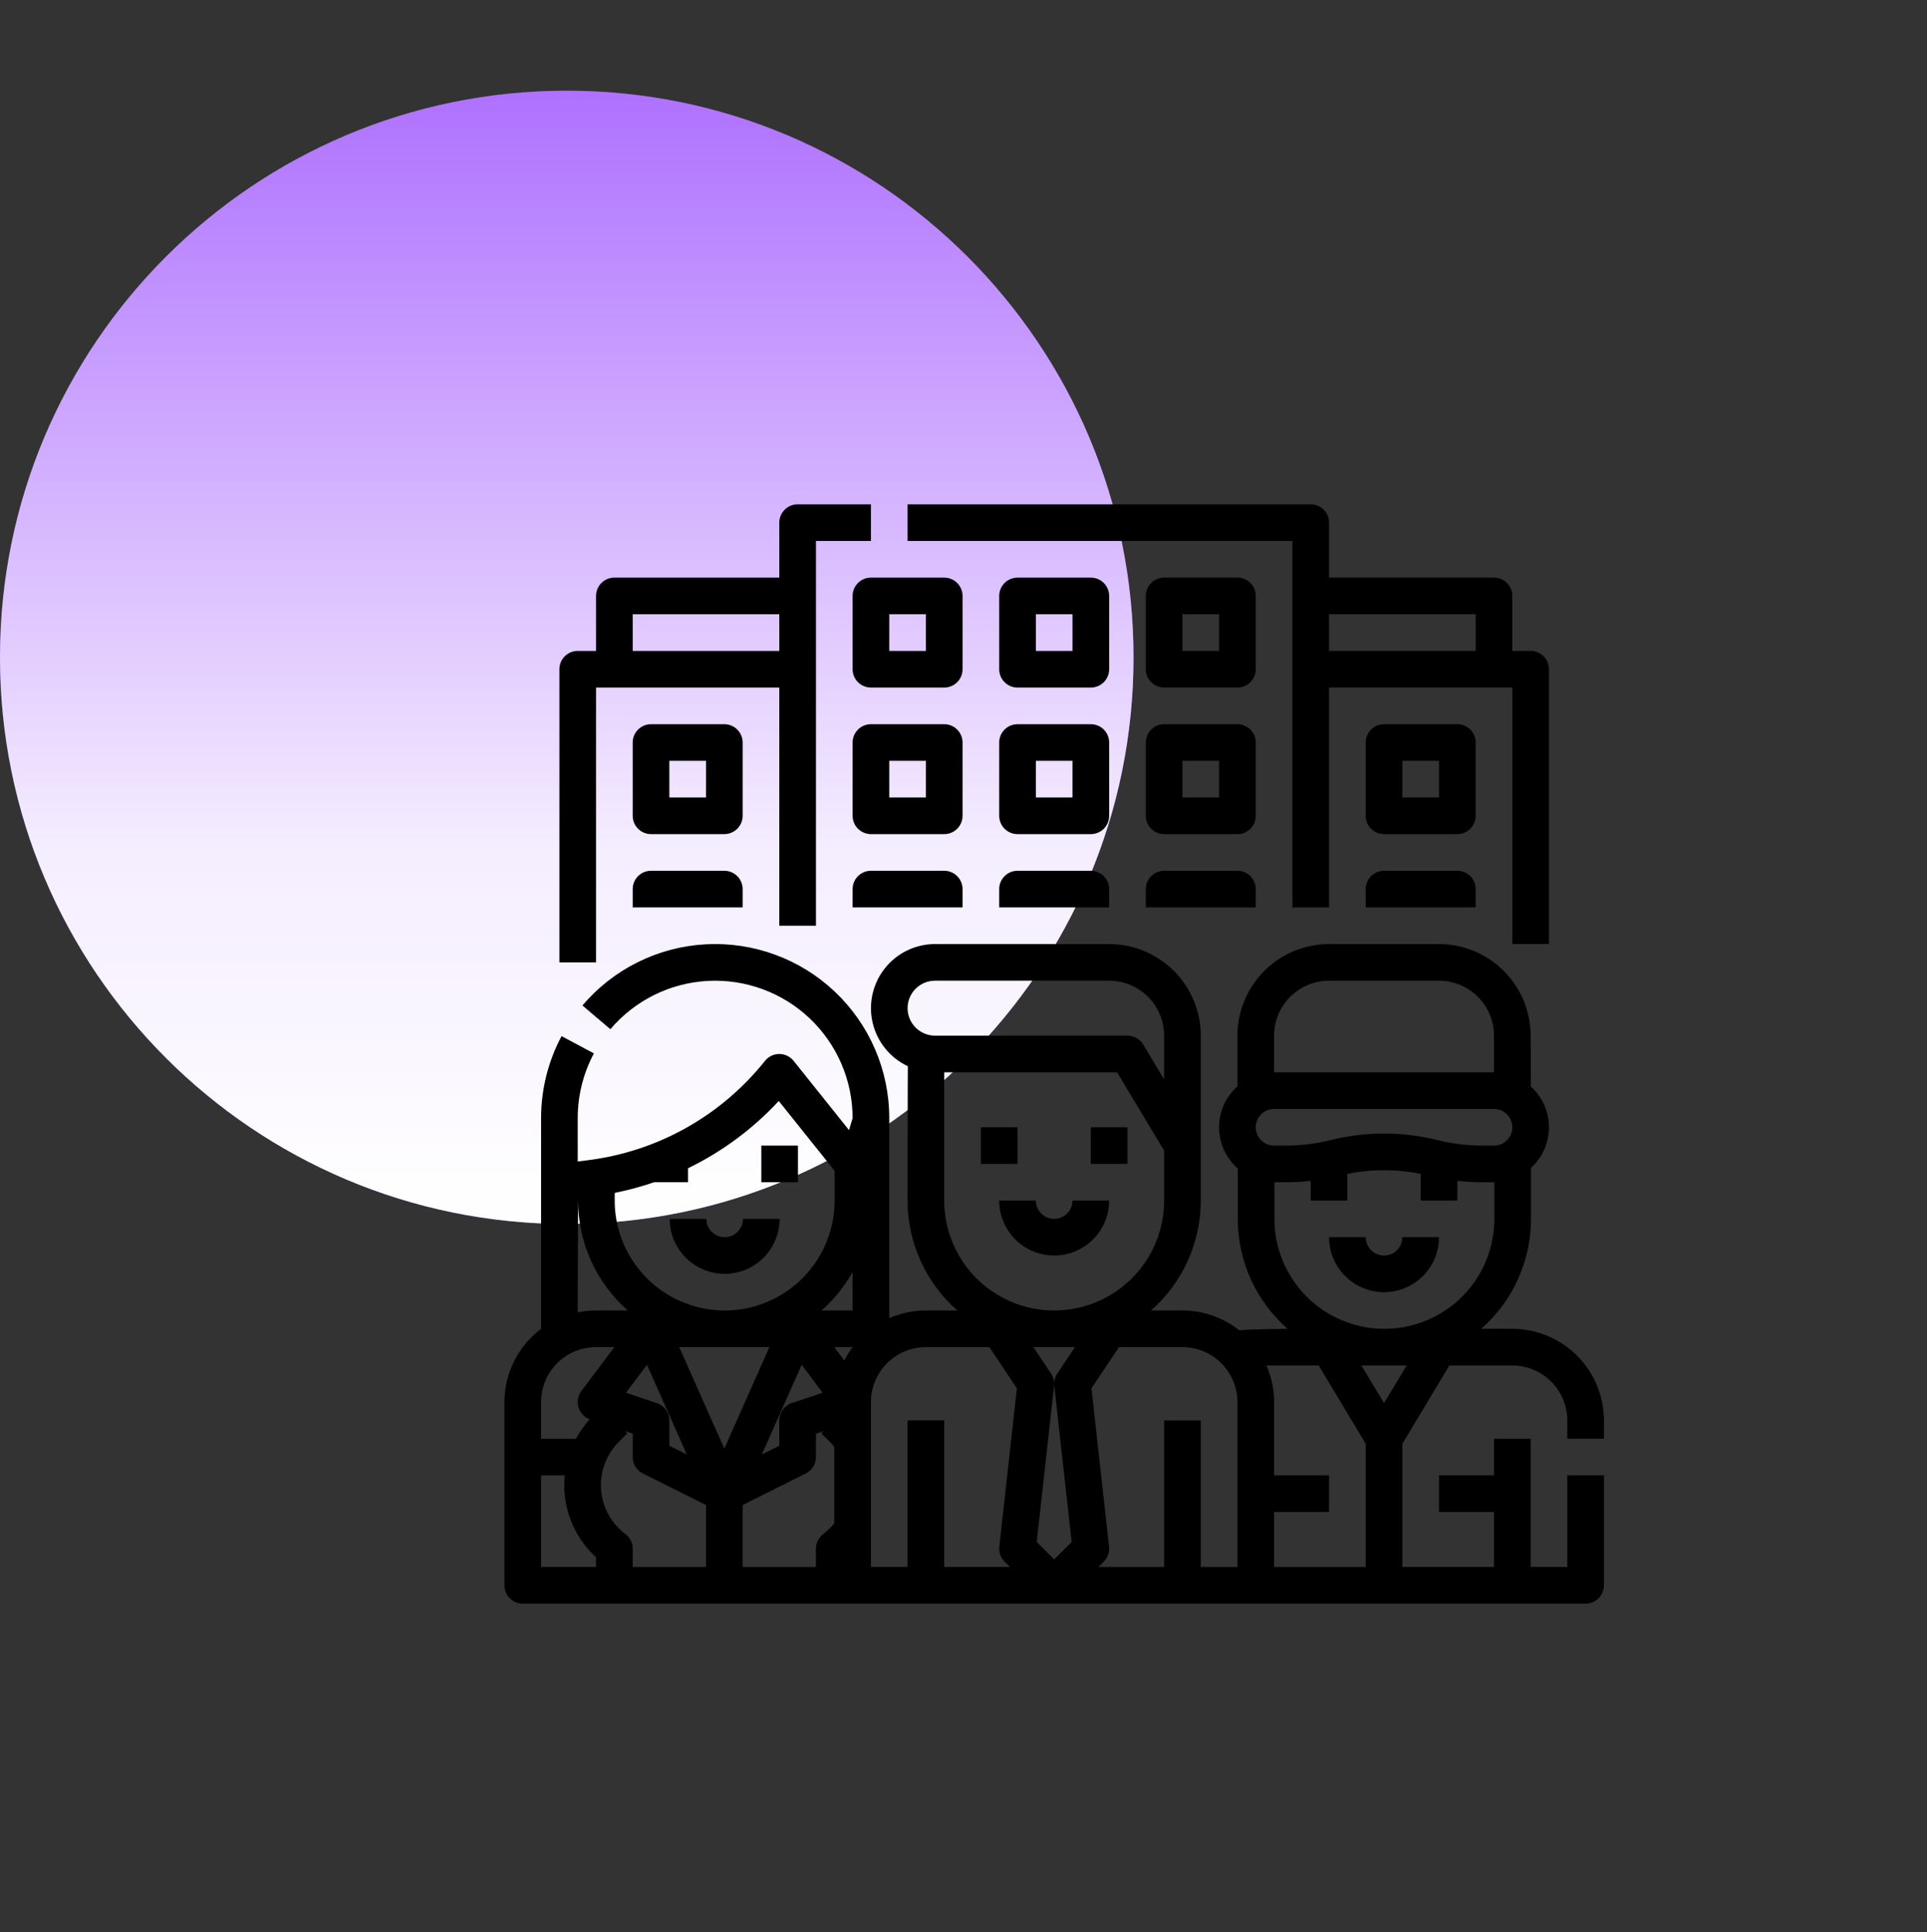 <svg fill="none" height="341" viewBox="0 0 340 341" width="340" xmlns="http://www.w3.org/2000/svg">
	<rect x="0" y="0" width="340" height="341" fill="#333333" stroke="none"/>
	<path clip-rule="evenodd" d="M100 216.004C155.228 216.004 200 171.232 200 116.004C200 60.775 155.228 16.004 100 16.004C44.772 16.004 0 60.775 0 116.004C0 171.232 44.772 216.004 100 216.004Z" fill="#9A4DFF" fill-rule="evenodd" />
	<path clip-rule="evenodd" d="M100 216.004C155.228 216.004 200 171.232 200 116.004C200 60.775 155.228 16.004 100 16.004C44.772 16.004 0 60.775 0 116.004C0 171.232 44.772 216.004 100 216.004Z" fill="url(#paint0_linear_6820_288138)" fill-rule="evenodd" />
	<path d="M228.033 160.137H234.5V121.337H266.833V166.604H273.3V118.104C273.3 117.247 272.959 116.424 272.353 115.817C271.747 115.211 270.924 114.871 270.067 114.871H266.833V105.171C266.833 104.313 266.493 103.49 265.886 102.884C265.28 102.278 264.457 101.937 263.6 101.937H234.5V92.237C234.5 91.38 234.159 90.557 233.553 89.951C232.947 89.345 232.124 89.004 231.267 89.004H160.133V95.471H228.033V160.137ZM234.5 108.404H260.367V114.871H234.5V108.404ZM105.167 121.337H137.5V163.371H143.967V95.471H153.667V89.004H140.733C138.948 89.004 137.5 90.452 137.5 92.237V101.937H108.4C106.615 101.937 105.167 103.385 105.167 105.171V114.871H101.933C100.148 114.871 98.7 116.318 98.7 118.104V169.837H105.167V121.337ZM111.633 108.404H137.5V114.871H111.633V108.404ZM195.7 105.171C195.7 104.313 195.359 103.49 194.753 102.884C194.147 102.278 193.324 101.937 192.467 101.937H179.533C177.748 101.937 176.3 103.385 176.3 105.171V118.104C176.3 118.961 176.641 119.784 177.247 120.39C177.853 120.997 178.676 121.337 179.533 121.337H192.467C193.324 121.337 194.147 120.997 194.753 120.39C195.359 119.784 195.7 118.961 195.7 118.104V105.171ZM189.233 114.871H182.767V108.404H189.233V114.871ZM221.567 105.171C221.567 104.313 221.226 103.49 220.62 102.884C220.013 102.278 219.191 101.937 218.333 101.937H205.4C203.614 101.937 202.167 103.385 202.167 105.171V118.104C202.167 118.961 202.507 119.784 203.114 120.39C203.72 120.997 204.543 121.337 205.4 121.337H218.333C219.191 121.337 220.013 120.997 220.62 120.39C221.226 119.784 221.567 118.961 221.567 118.104V105.171ZM215.1 114.871H208.633V108.404H215.1V114.871ZM169.833 105.171C169.833 104.313 169.493 103.49 168.886 102.884C168.28 102.278 167.457 101.937 166.6 101.937H153.667C151.881 101.937 150.433 103.385 150.433 105.171V118.104C150.433 118.961 150.774 119.784 151.38 120.39C151.987 120.997 152.809 121.337 153.667 121.337H166.6C167.457 121.337 168.28 120.997 168.886 120.39C169.493 119.784 169.833 118.961 169.833 118.104V105.171ZM163.367 114.871H156.9V108.404H163.367V114.871ZM195.7 131.037C195.7 130.18 195.359 129.357 194.753 128.751C194.147 128.145 193.324 127.804 192.467 127.804H179.533C177.748 127.804 176.3 129.252 176.3 131.037V143.971C176.3 144.828 176.641 145.651 177.247 146.257C177.853 146.863 178.676 147.204 179.533 147.204H192.467C193.324 147.204 194.147 146.863 194.753 146.257C195.359 145.651 195.7 144.828 195.7 143.971V131.037ZM189.233 140.737H182.767V134.271H189.233V140.737ZM221.567 131.037C221.567 130.18 221.226 129.357 220.62 128.751C220.013 128.145 219.191 127.804 218.333 127.804H205.4C203.614 127.804 202.167 129.252 202.167 131.037V143.971C202.167 144.828 202.507 145.651 203.114 146.257C203.72 146.863 204.543 147.204 205.4 147.204H218.333C219.191 147.204 220.013 146.863 220.62 146.257C221.226 145.651 221.567 144.828 221.567 143.971V131.037ZM215.1 140.737H208.633V134.271H215.1V140.737ZM169.833 131.037C169.833 130.18 169.493 129.357 168.886 128.751C168.28 128.145 167.457 127.804 166.6 127.804H153.667C151.881 127.804 150.433 129.252 150.433 131.037V143.971C150.433 144.828 150.774 145.651 151.38 146.257C151.987 146.863 152.809 147.204 153.667 147.204H166.6C167.457 147.204 168.28 146.863 168.886 146.257C169.493 145.651 169.833 144.828 169.833 143.971V131.037ZM163.367 140.737H156.9V134.271H163.367V140.737ZM195.7 156.904V160.137H176.3V156.904C176.3 155.118 177.748 153.671 179.533 153.671H192.467C193.324 153.671 194.147 154.011 194.753 154.617C195.359 155.224 195.7 156.047 195.7 156.904ZM221.567 156.904V160.137H202.167V156.904C202.167 155.118 203.614 153.671 205.4 153.671H218.333C219.191 153.671 220.013 154.011 220.62 154.617C221.226 155.224 221.567 156.047 221.567 156.904ZM169.833 156.904V160.137H150.433V156.904C150.433 155.118 151.881 153.671 153.667 153.671H166.6C167.457 153.671 168.28 154.011 168.886 154.617C169.493 155.224 169.833 156.047 169.833 156.904ZM131.033 131.037C131.033 130.18 130.693 129.357 130.086 128.751C129.48 128.145 128.657 127.804 127.8 127.804H114.867C113.081 127.804 111.633 129.252 111.633 131.037V143.971C111.633 144.828 111.974 145.651 112.58 146.257C113.187 146.863 114.009 147.204 114.867 147.204H127.8C128.657 147.204 129.48 146.863 130.086 146.257C130.693 145.651 131.033 144.828 131.033 143.971V131.037ZM124.567 140.737H118.1V134.271H124.567V140.737ZM131.033 156.904V160.137H111.633V156.904C111.633 155.118 113.081 153.671 114.867 153.671H127.8C128.657 153.671 129.48 154.011 130.086 154.617C130.693 155.224 131.033 156.047 131.033 156.904ZM260.367 131.037C260.367 130.18 260.026 129.357 259.42 128.751C258.813 128.145 257.991 127.804 257.133 127.804H244.2C242.414 127.804 240.967 129.252 240.967 131.037V143.971C240.967 144.828 241.307 145.651 241.914 146.257C242.52 146.863 243.343 147.204 244.2 147.204H257.133C257.991 147.204 258.813 146.863 259.42 146.257C260.026 145.651 260.367 144.828 260.367 143.971V131.037ZM253.9 140.737H247.433V134.271H253.9V140.737ZM260.367 156.904V160.137H240.967V156.904C240.967 155.118 242.414 153.671 244.2 153.671H257.133C257.991 153.671 258.813 154.011 259.42 154.617C260.026 155.224 260.367 156.047 260.367 156.904ZM118.159 215.104H124.626C124.626 216.889 126.074 218.337 127.859 218.337C129.645 218.337 131.093 216.889 131.093 215.104H137.559C137.559 218.57 135.71 221.771 132.709 223.505C129.708 225.237 126.01 225.237 123.009 223.505C120.008 221.771 118.159 218.57 118.159 215.104ZM140.793 208.637H134.326V202.171H140.793V208.637ZM234.5 218.337H240.967C240.967 220.123 242.414 221.571 244.2 221.571C245.985 221.571 247.433 220.123 247.433 218.337H253.9C253.9 221.803 252.051 225.005 249.05 226.738C246.049 228.47 242.351 228.47 239.35 226.738C236.349 225.004 234.5 221.803 234.5 218.337ZM92.233 283.004H279.767C280.624 283.004 281.447 282.663 282.053 282.057C282.659 281.451 283 280.628 283 279.771V260.371H276.533V276.537H270.067V253.904H263.6V260.371H253.9V266.837H263.6V276.537H247.433V254.799L255.73 240.971H266.833C269.405 240.973 271.871 241.997 273.69 243.814C275.507 245.633 276.53 248.098 276.533 250.671V253.904H283V250.671C282.996 246.385 281.291 242.275 278.26 239.244C275.229 236.213 271.119 234.508 266.833 234.504H261.343C266.927 229.603 270.129 222.533 270.127 215.104V206.107C272.151 204.268 273.304 201.658 273.3 198.924C273.296 196.189 272.137 193.583 270.107 191.75C270.098 191.588 270.067 182.77 270.067 182.77C270.062 178.485 268.358 174.375 265.326 171.344C262.295 168.313 258.186 166.608 253.9 166.604H234.5C230.214 166.608 226.105 168.313 223.074 171.344C220.042 174.375 218.338 178.485 218.333 182.77V191.715C216.265 193.562 215.089 196.204 215.1 198.977C215.112 201.749 216.311 204.383 218.394 206.212V215.103C218.393 222.533 221.594 229.603 227.179 234.503C227.179 234.503 219.618 234.601 218.667 234.773C215.816 232.503 212.278 231.267 208.633 231.27H203.082C208.667 226.369 211.868 219.299 211.867 211.87V182.77C211.862 178.484 210.158 174.375 207.127 171.344C204.095 168.312 199.986 166.608 195.7 166.603H164.983C161.528 166.605 158.261 168.187 156.116 170.896C153.971 173.605 153.183 177.146 153.974 180.511C154.765 183.876 157.05 186.693 160.178 188.163C160.149 188.518 160.133 211.87 160.133 211.87C160.132 219.299 163.334 226.369 168.918 231.27H163.367C161.141 231.268 158.938 231.729 156.9 232.624V197.32C156.9 188.883 153.432 180.817 147.305 175.016C141.18 169.213 132.936 166.188 124.512 166.647C116.086 167.106 108.221 171.011 102.763 177.444L107.694 181.63C112.005 176.553 118.213 173.472 124.863 173.109C131.513 172.748 138.02 175.136 142.855 179.714C147.691 184.295 150.432 190.66 150.433 197.32L149.801 199.438L140.025 187.216C139.411 186.45 138.482 186.002 137.5 186.002C136.519 186.002 135.589 186.45 134.976 187.216C127.226 196.947 115.968 203.246 103.622 204.763L101.933 204.975V197.32C101.933 193.338 102.912 189.414 104.784 185.9L99.082 182.851C96.71 187.304 95.468 192.274 95.467 197.32V234.509C91.405 237.568 89.011 242.353 89 247.437V279.77C89 280.627 89.341 281.45 89.947 282.056C90.553 282.663 91.376 283.004 92.233 283.004ZM244.2 247.619L240.21 240.971H248.19L244.2 247.619ZM224.8 182.771C224.803 180.199 225.826 177.734 227.644 175.915C229.462 174.097 231.928 173.074 234.5 173.071H253.9C256.472 173.074 258.938 174.097 260.757 175.915C262.574 177.734 263.597 180.199 263.6 182.771V189.238H224.8L224.8 182.771ZM221.567 198.938C221.568 197.152 223.014 195.706 224.8 195.705H263.6C265.385 195.705 266.833 197.152 266.833 198.938C266.833 200.724 265.385 202.171 263.6 202.171H261.531C258.875 202.171 256.228 201.845 253.65 201.201C247.445 199.655 240.955 199.655 234.75 201.201C232.173 201.845 229.526 202.171 226.869 202.171H224.8C223.015 202.17 221.568 200.724 221.567 198.938ZM224.861 215.105V208.638H226.868C228.338 208.637 229.806 208.551 231.267 208.384V211.871H237.733V207.158C242.002 206.295 246.398 206.295 250.666 207.158V211.871H257.133V208.384C258.594 208.551 260.062 208.637 261.531 208.638H263.6H263.66V215.105C263.66 222.036 259.962 228.441 253.96 231.905C247.959 235.371 240.562 235.371 234.56 231.905C228.559 228.441 224.861 222.036 224.861 215.105ZM232.67 240.971L240.967 254.8V276.538H224.8V266.838H234.5V260.371H224.8V247.438C224.801 245.212 224.341 243.01 223.446 240.971H232.67ZM124.566 276.538H111.632V273.305C111.632 272.287 111.153 271.329 110.339 270.718C107.838 268.842 106.273 265.972 106.051 262.853C105.83 259.733 106.972 256.671 109.183 254.459L110.684 252.958L110.277 252.551L111.633 253.001V257.138C111.633 258.362 112.324 259.482 113.419 260.029L124.566 265.602L124.566 276.538ZM115.888 247.604L110.445 245.789L114.148 240.85L121.185 256.682L118.099 255.14V250.671C118.099 249.28 117.209 248.044 115.888 247.604ZM119.841 237.738H135.757L127.799 255.643L119.841 237.738ZM141.45 240.85L145.154 245.788L139.709 247.602L139.711 247.604C138.39 248.043 137.499 249.28 137.499 250.671V255.14L134.414 256.682L141.45 240.85ZM147.199 268.839C146.634 269.543 145.981 270.175 145.259 270.718C144.445 271.328 143.966 272.287 143.966 273.305V276.538H131.033V265.602L142.179 260.029C143.275 259.482 143.966 258.362 143.966 257.138V253.001L145.32 252.549L144.913 252.956L146.417 254.46V254.462C146.693 254.737 146.954 255.029 147.199 255.335L147.199 268.839ZM185.999 275.198L182.918 272.117L185.979 244.561C185.992 244.444 185.999 244.327 185.999 244.211C185.999 244.327 186.007 244.444 186.02 244.561L189.081 272.117L185.999 275.198ZM186.542 242.411C186.19 242.94 186.001 243.562 185.999 244.199C185.998 243.562 185.809 242.94 185.457 242.411L182.34 237.738H189.656L186.542 242.411ZM208.633 237.738C211.205 237.741 213.67 238.764 215.488 240.583C217.306 242.4 218.33 244.866 218.333 247.438V276.538H211.866V250.671H205.399V276.538H193.805L194.752 275.591C195.447 274.897 195.787 273.924 195.679 272.948L192.576 245.02L197.43 237.738L208.633 237.738ZM160.133 177.919C160.135 175.242 162.305 173.072 164.983 173.069H195.699C198.271 173.072 200.737 174.096 202.556 175.913C204.373 177.732 205.396 180.197 205.399 182.77V190.496L201.706 184.339V184.34C201.121 183.366 200.069 182.77 198.933 182.77H164.983C162.305 182.767 160.136 180.597 160.133 177.919ZM166.599 211.869V189.236H197.102L205.399 203.064V211.869C205.399 218.801 201.701 225.206 195.699 228.67C189.697 232.136 182.301 232.136 176.299 228.67C170.297 225.206 166.599 218.801 166.599 211.869ZM153.666 247.436C153.669 244.864 154.692 242.398 156.511 240.581C158.328 238.762 160.794 237.739 163.366 237.736H174.568L179.421 245.017L176.318 272.945H176.319C176.211 273.92 176.552 274.893 177.246 275.588L178.193 276.536H166.599V250.669H160.133V276.536H153.666V247.436ZM150.441 237.736C149.884 238.479 149.392 239.269 148.969 240.096L147.199 237.736H150.441ZM150.433 224.479V231.269H144.942C147.142 229.331 148.998 227.036 150.433 224.479ZM108.458 210.518C110.813 210.045 113.132 209.417 115.404 208.636H121.392V206.171C127.421 203.243 132.851 199.216 137.404 194.297L147.258 206.614V211.87C147.258 218.801 143.56 225.206 137.558 228.67C131.557 232.136 124.16 232.136 118.158 228.67C112.157 225.206 108.458 218.801 108.458 211.87V210.518ZM101.992 211.483V211.87C101.99 219.299 105.192 226.369 110.776 231.27H105.164C104.079 231.271 102.995 231.381 101.931 231.599L101.992 211.483ZM95.465 247.436C95.463 244.863 96.484 242.394 98.304 240.576C100.123 238.755 102.591 237.735 105.164 237.736H108.398L102.578 245.496C101.964 246.315 101.774 247.374 102.065 248.354C102.357 249.335 103.096 250.118 104.056 250.468C103.109 251.51 102.292 252.663 101.625 253.903H95.464L95.465 247.436ZM95.465 260.37H99.644C99.096 265.788 101.143 271.145 105.164 274.817V276.536H95.465V260.37ZM176.298 211.87H182.764C182.764 213.655 184.212 215.103 185.998 215.103C187.783 215.103 189.231 213.655 189.231 211.87H195.698C195.698 215.335 193.849 218.537 190.848 220.27C187.847 222.002 184.149 222.002 181.148 220.27C178.147 218.537 176.298 215.335 176.298 211.87ZM179.531 205.403H173.064V198.936H179.531V205.403ZM198.931 205.403H192.464V198.936H198.931V205.403Z" fill="black" />
	<defs>
		<linearGradient gradientUnits="userSpaceOnUse" id="paint0_linear_6820_288138" x1="100" x2="100" y1="16.004" y2="216.004">
			<stop stop-color="white" stop-opacity="0.2" />
			<stop offset="0.667" stop-color="white" stop-opacity="0.9" />
			<stop offset="1" stop-color="white" />
		</linearGradient>
	</defs>
</svg>